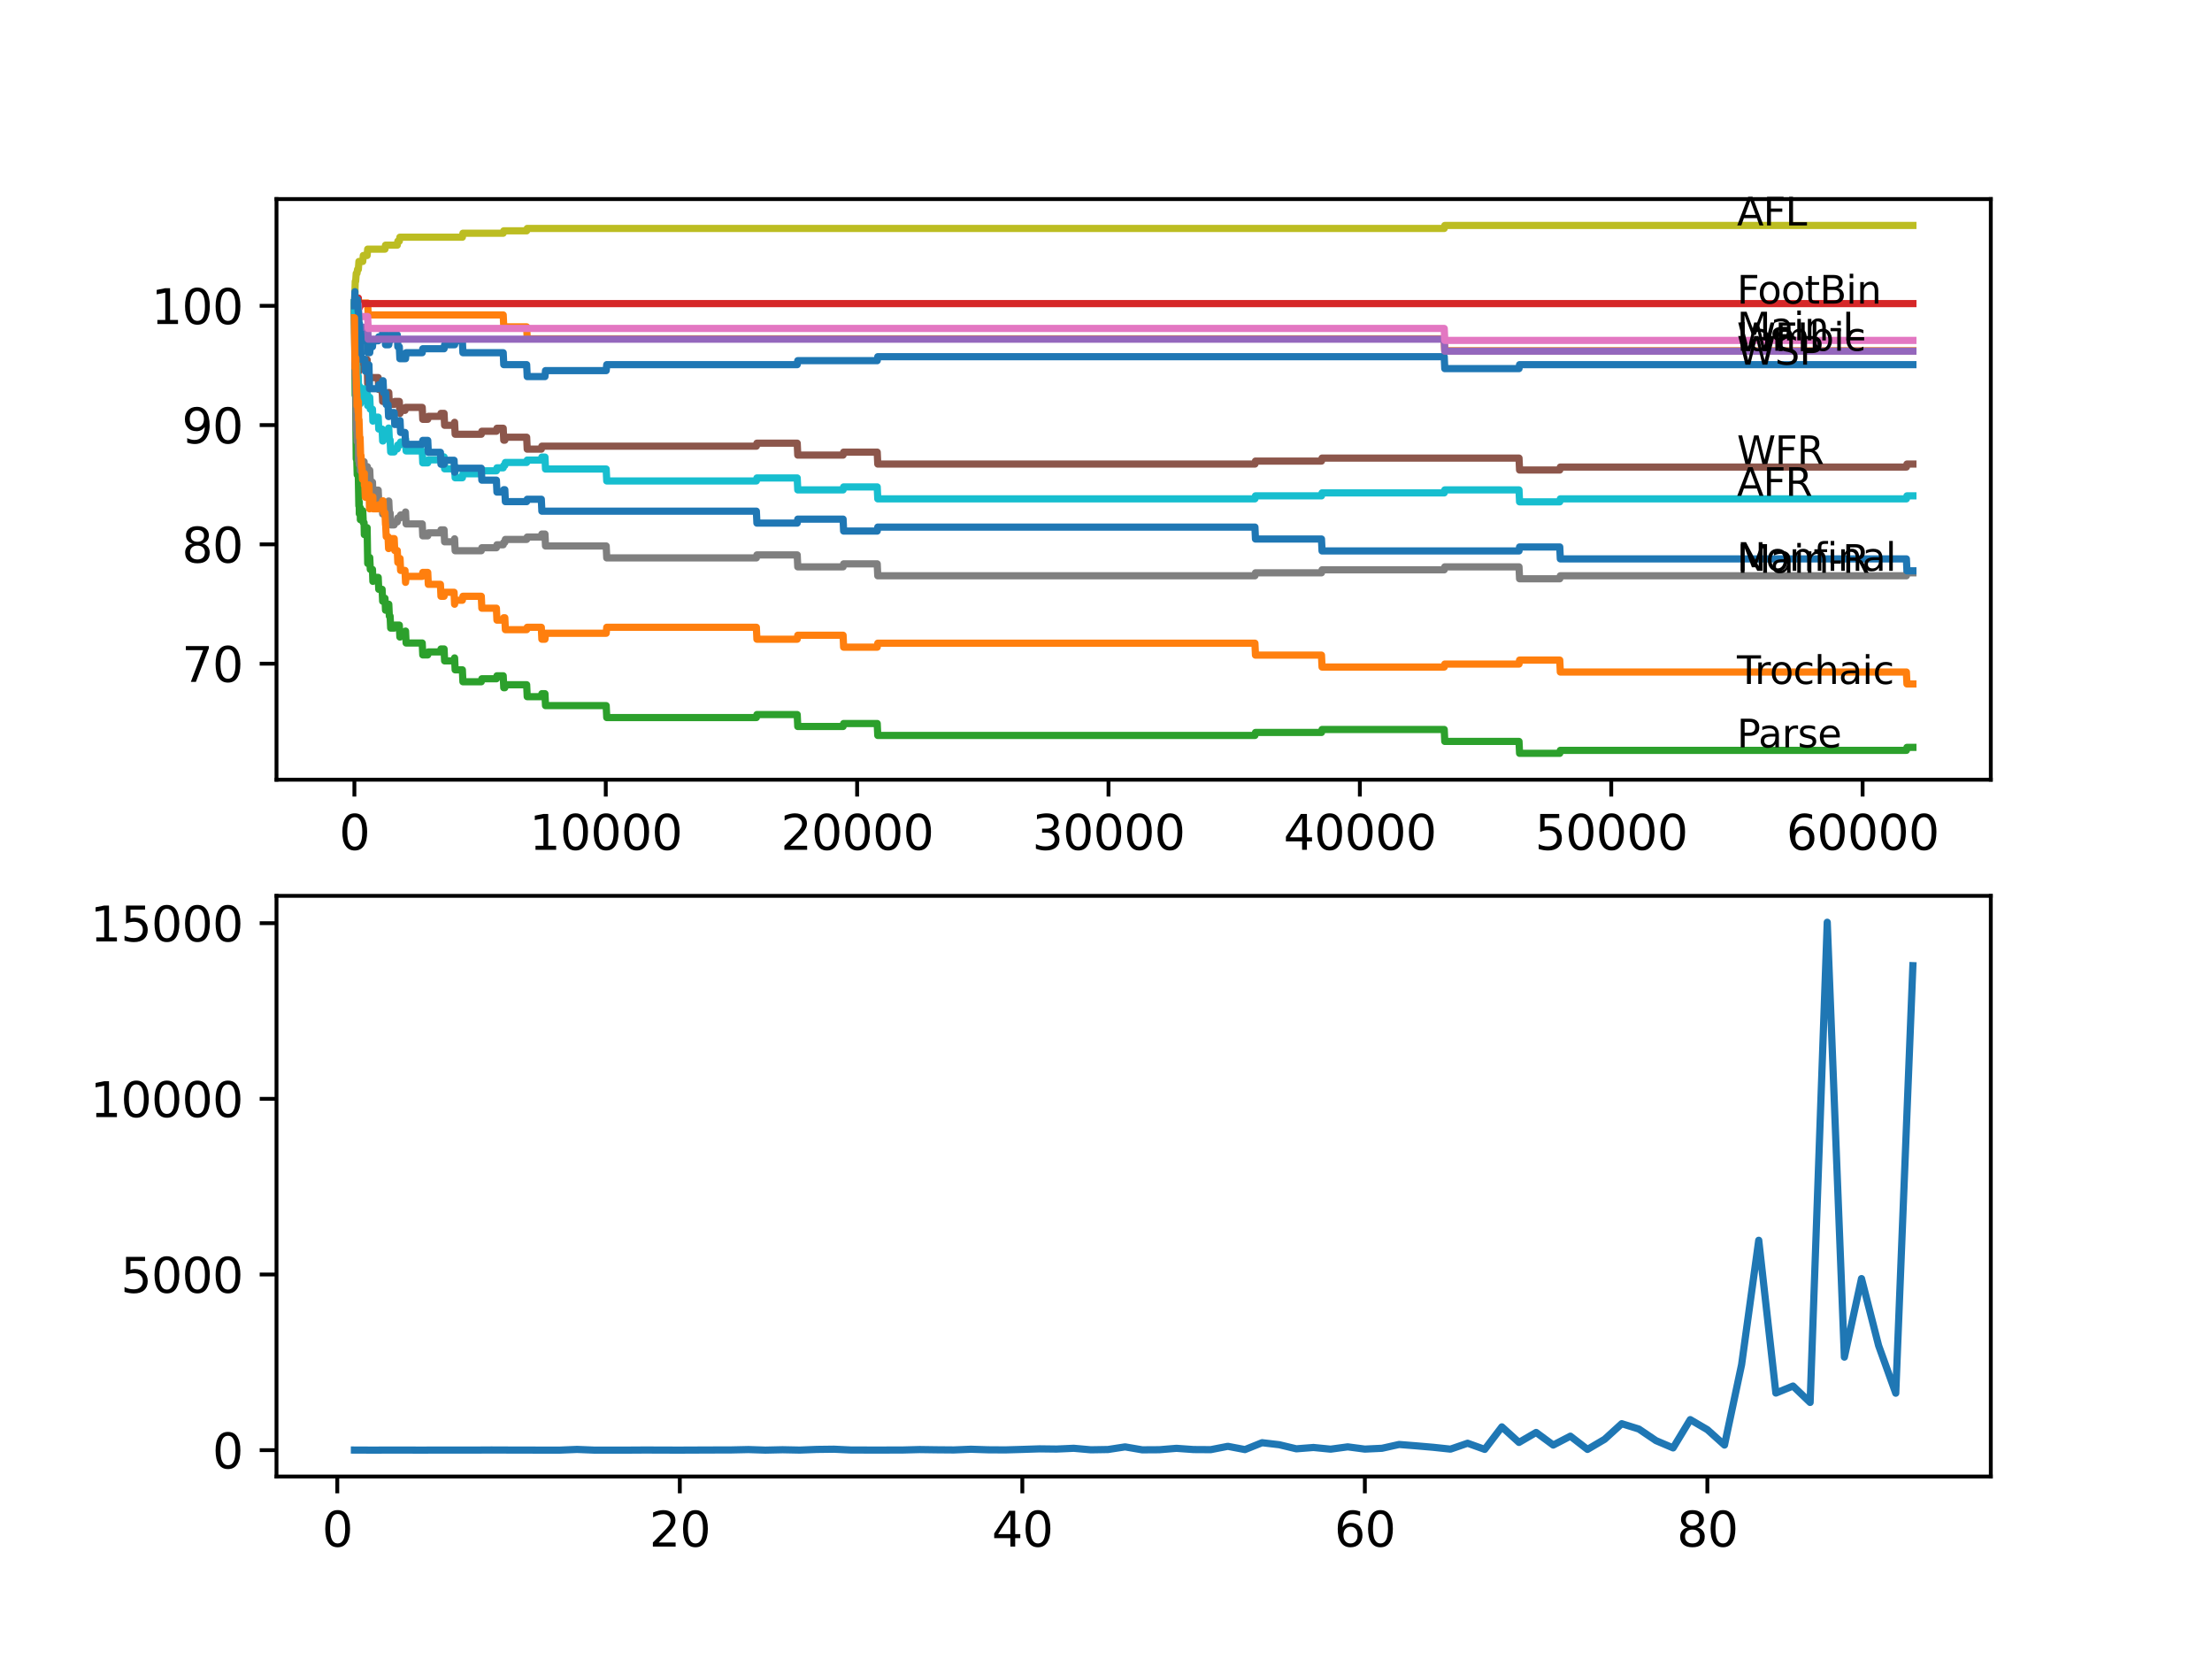 <?xml version="1.0" encoding="utf-8" standalone="no"?>
<!DOCTYPE svg PUBLIC "-//W3C//DTD SVG 1.1//EN"
  "http://www.w3.org/Graphics/SVG/1.1/DTD/svg11.dtd">
<svg xmlns:xlink="http://www.w3.org/1999/xlink" width="460.8pt" height="345.6pt" viewBox="0 0 460.8 345.6" xmlns="http://www.w3.org/2000/svg" version="1.1">
 <defs>
  <style type="text/css">*{stroke-linejoin: round; stroke-linecap: butt}</style>
 </defs>
 <g id="figure_1">
  <g id="patch_1">
   <path d="M 0 345.6 
L 460.8 345.6 
L 460.8 0 
L 0 0 
z
" style="fill: #ffffff"/>
  </g>
  <g id="axes_1">
   <g id="patch_2">
    <path d="M 57.6 162.432 
L 414.72 162.432 
L 414.72 41.472 
L 57.6 41.472 
z
" style="fill: #ffffff"/>
   </g>
   <g id="matplotlib.axis_1">
    <g id="xtick_1">
     <g id="line2d_1">
      <defs>
       <path id="m200b51423e" d="M 0 0 
L 0 3.5 
" style="stroke: #000000; stroke-width: 0.8"/>
      </defs>
      <g>
       <use xlink:href="#m200b51423e" x="73.827" y="162.432" style="stroke: #000000; stroke-width: 0.8"/>
      </g>
     </g>
     <g id="text_1">
      <!-- 0 -->
      <g transform="translate(70.646 177.03)scale(0.1 -0.1)">
       <defs>
        <path id="DejaVuSans-30" d="M 2034 4250 
Q 1547 4250 1301 3770 
Q 1056 3291 1056 2328 
Q 1056 1369 1301 889 
Q 1547 409 2034 409 
Q 2525 409 2770 889 
Q 3016 1369 3016 2328 
Q 3016 3291 2770 3770 
Q 2525 4250 2034 4250 
z
M 2034 4750 
Q 2819 4750 3233 4129 
Q 3647 3509 3647 2328 
Q 3647 1150 3233 529 
Q 2819 -91 2034 -91 
Q 1250 -91 836 529 
Q 422 1150 422 2328 
Q 422 3509 836 4129 
Q 1250 4750 2034 4750 
z
" transform="scale(0.016)"/>
       </defs>
       <use xlink:href="#DejaVuSans-30"/>
      </g>
     </g>
    </g>
    <g id="xtick_2">
     <g id="line2d_2">
      <g>
       <use xlink:href="#m200b51423e" x="126.192" y="162.432" style="stroke: #000000; stroke-width: 0.8"/>
      </g>
     </g>
     <g id="text_2">
      <!-- 10000 -->
      <g transform="translate(110.286 177.03)scale(0.1 -0.1)">
       <defs>
        <path id="DejaVuSans-31" d="M 794 531 
L 1825 531 
L 1825 4091 
L 703 3866 
L 703 4441 
L 1819 4666 
L 2450 4666 
L 2450 531 
L 3481 531 
L 3481 0 
L 794 0 
L 794 531 
z
" transform="scale(0.016)"/>
       </defs>
       <use xlink:href="#DejaVuSans-31"/>
       <use xlink:href="#DejaVuSans-30" x="63.623"/>
       <use xlink:href="#DejaVuSans-30" x="127.246"/>
       <use xlink:href="#DejaVuSans-30" x="190.869"/>
       <use xlink:href="#DejaVuSans-30" x="254.492"/>
      </g>
     </g>
    </g>
    <g id="xtick_3">
     <g id="line2d_3">
      <g>
       <use xlink:href="#m200b51423e" x="178.556" y="162.432" style="stroke: #000000; stroke-width: 0.8"/>
      </g>
     </g>
     <g id="text_3">
      <!-- 20000 -->
      <g transform="translate(162.65 177.03)scale(0.1 -0.1)">
       <defs>
        <path id="DejaVuSans-32" d="M 1228 531 
L 3431 531 
L 3431 0 
L 469 0 
L 469 531 
Q 828 903 1448 1529 
Q 2069 2156 2228 2338 
Q 2531 2678 2651 2914 
Q 2772 3150 2772 3378 
Q 2772 3750 2511 3984 
Q 2250 4219 1831 4219 
Q 1534 4219 1204 4116 
Q 875 4013 500 3803 
L 500 4441 
Q 881 4594 1212 4672 
Q 1544 4750 1819 4750 
Q 2544 4750 2975 4387 
Q 3406 4025 3406 3419 
Q 3406 3131 3298 2873 
Q 3191 2616 2906 2266 
Q 2828 2175 2409 1742 
Q 1991 1309 1228 531 
z
" transform="scale(0.016)"/>
       </defs>
       <use xlink:href="#DejaVuSans-32"/>
       <use xlink:href="#DejaVuSans-30" x="63.623"/>
       <use xlink:href="#DejaVuSans-30" x="127.246"/>
       <use xlink:href="#DejaVuSans-30" x="190.869"/>
       <use xlink:href="#DejaVuSans-30" x="254.492"/>
      </g>
     </g>
    </g>
    <g id="xtick_4">
     <g id="line2d_4">
      <g>
       <use xlink:href="#m200b51423e" x="230.921" y="162.432" style="stroke: #000000; stroke-width: 0.8"/>
      </g>
     </g>
     <g id="text_4">
      <!-- 30000 -->
      <g transform="translate(215.015 177.03)scale(0.1 -0.1)">
       <defs>
        <path id="DejaVuSans-33" d="M 2597 2516 
Q 3050 2419 3304 2112 
Q 3559 1806 3559 1356 
Q 3559 666 3084 287 
Q 2609 -91 1734 -91 
Q 1441 -91 1130 -33 
Q 819 25 488 141 
L 488 750 
Q 750 597 1062 519 
Q 1375 441 1716 441 
Q 2309 441 2620 675 
Q 2931 909 2931 1356 
Q 2931 1769 2642 2001 
Q 2353 2234 1838 2234 
L 1294 2234 
L 1294 2753 
L 1863 2753 
Q 2328 2753 2575 2939 
Q 2822 3125 2822 3475 
Q 2822 3834 2567 4026 
Q 2313 4219 1838 4219 
Q 1578 4219 1281 4162 
Q 984 4106 628 3988 
L 628 4550 
Q 988 4650 1302 4700 
Q 1616 4750 1894 4750 
Q 2613 4750 3031 4423 
Q 3450 4097 3450 3541 
Q 3450 3153 3228 2886 
Q 3006 2619 2597 2516 
z
" transform="scale(0.016)"/>
       </defs>
       <use xlink:href="#DejaVuSans-33"/>
       <use xlink:href="#DejaVuSans-30" x="63.623"/>
       <use xlink:href="#DejaVuSans-30" x="127.246"/>
       <use xlink:href="#DejaVuSans-30" x="190.869"/>
       <use xlink:href="#DejaVuSans-30" x="254.492"/>
      </g>
     </g>
    </g>
    <g id="xtick_5">
     <g id="line2d_5">
      <g>
       <use xlink:href="#m200b51423e" x="283.285" y="162.432" style="stroke: #000000; stroke-width: 0.8"/>
      </g>
     </g>
     <g id="text_5">
      <!-- 40000 -->
      <g transform="translate(267.379 177.03)scale(0.1 -0.1)">
       <defs>
        <path id="DejaVuSans-34" d="M 2419 4116 
L 825 1625 
L 2419 1625 
L 2419 4116 
z
M 2253 4666 
L 3047 4666 
L 3047 1625 
L 3713 1625 
L 3713 1100 
L 3047 1100 
L 3047 0 
L 2419 0 
L 2419 1100 
L 313 1100 
L 313 1709 
L 2253 4666 
z
" transform="scale(0.016)"/>
       </defs>
       <use xlink:href="#DejaVuSans-34"/>
       <use xlink:href="#DejaVuSans-30" x="63.623"/>
       <use xlink:href="#DejaVuSans-30" x="127.246"/>
       <use xlink:href="#DejaVuSans-30" x="190.869"/>
       <use xlink:href="#DejaVuSans-30" x="254.492"/>
      </g>
     </g>
    </g>
    <g id="xtick_6">
     <g id="line2d_6">
      <g>
       <use xlink:href="#m200b51423e" x="335.65" y="162.432" style="stroke: #000000; stroke-width: 0.8"/>
      </g>
     </g>
     <g id="text_6">
      <!-- 50000 -->
      <g transform="translate(319.744 177.03)scale(0.1 -0.1)">
       <defs>
        <path id="DejaVuSans-35" d="M 691 4666 
L 3169 4666 
L 3169 4134 
L 1269 4134 
L 1269 2991 
Q 1406 3038 1543 3061 
Q 1681 3084 1819 3084 
Q 2600 3084 3056 2656 
Q 3513 2228 3513 1497 
Q 3513 744 3044 326 
Q 2575 -91 1722 -91 
Q 1428 -91 1123 -41 
Q 819 9 494 109 
L 494 744 
Q 775 591 1075 516 
Q 1375 441 1709 441 
Q 2250 441 2565 725 
Q 2881 1009 2881 1497 
Q 2881 1984 2565 2268 
Q 2250 2553 1709 2553 
Q 1456 2553 1204 2497 
Q 953 2441 691 2322 
L 691 4666 
z
" transform="scale(0.016)"/>
       </defs>
       <use xlink:href="#DejaVuSans-35"/>
       <use xlink:href="#DejaVuSans-30" x="63.623"/>
       <use xlink:href="#DejaVuSans-30" x="127.246"/>
       <use xlink:href="#DejaVuSans-30" x="190.869"/>
       <use xlink:href="#DejaVuSans-30" x="254.492"/>
      </g>
     </g>
    </g>
    <g id="xtick_7">
     <g id="line2d_7">
      <g>
       <use xlink:href="#m200b51423e" x="388.014" y="162.432" style="stroke: #000000; stroke-width: 0.8"/>
      </g>
     </g>
     <g id="text_7">
      <!-- 60000 -->
      <g transform="translate(372.108 177.03)scale(0.1 -0.1)">
       <defs>
        <path id="DejaVuSans-36" d="M 2113 2584 
Q 1688 2584 1439 2293 
Q 1191 2003 1191 1497 
Q 1191 994 1439 701 
Q 1688 409 2113 409 
Q 2538 409 2786 701 
Q 3034 994 3034 1497 
Q 3034 2003 2786 2293 
Q 2538 2584 2113 2584 
z
M 3366 4563 
L 3366 3988 
Q 3128 4100 2886 4159 
Q 2644 4219 2406 4219 
Q 1781 4219 1451 3797 
Q 1122 3375 1075 2522 
Q 1259 2794 1537 2939 
Q 1816 3084 2150 3084 
Q 2853 3084 3261 2657 
Q 3669 2231 3669 1497 
Q 3669 778 3244 343 
Q 2819 -91 2113 -91 
Q 1303 -91 875 529 
Q 447 1150 447 2328 
Q 447 3434 972 4092 
Q 1497 4750 2381 4750 
Q 2619 4750 2861 4703 
Q 3103 4656 3366 4563 
z
" transform="scale(0.016)"/>
       </defs>
       <use xlink:href="#DejaVuSans-36"/>
       <use xlink:href="#DejaVuSans-30" x="63.623"/>
       <use xlink:href="#DejaVuSans-30" x="127.246"/>
       <use xlink:href="#DejaVuSans-30" x="190.869"/>
       <use xlink:href="#DejaVuSans-30" x="254.492"/>
      </g>
     </g>
    </g>
   </g>
   <g id="matplotlib.axis_2">
    <g id="ytick_1">
     <g id="line2d_8">
      <defs>
       <path id="m526b995bcd" d="M 0 0 
L -3.5 0 
" style="stroke: #000000; stroke-width: 0.8"/>
      </defs>
      <g>
       <use xlink:href="#m526b995bcd" x="57.6" y="138.254" style="stroke: #000000; stroke-width: 0.8"/>
      </g>
     </g>
     <g id="text_8">
      <!-- 70 -->
      <g transform="translate(37.875 142.054)scale(0.1 -0.1)">
       <defs>
        <path id="DejaVuSans-37" d="M 525 4666 
L 3525 4666 
L 3525 4397 
L 1831 0 
L 1172 0 
L 2766 4134 
L 525 4134 
L 525 4666 
z
" transform="scale(0.016)"/>
       </defs>
       <use xlink:href="#DejaVuSans-37"/>
       <use xlink:href="#DejaVuSans-30" x="63.623"/>
      </g>
     </g>
    </g>
    <g id="ytick_2">
     <g id="line2d_9">
      <g>
       <use xlink:href="#m526b995bcd" x="57.6" y="113.404" style="stroke: #000000; stroke-width: 0.8"/>
      </g>
     </g>
     <g id="text_9">
      <!-- 80 -->
      <g transform="translate(37.875 117.203)scale(0.1 -0.1)">
       <defs>
        <path id="DejaVuSans-38" d="M 2034 2216 
Q 1584 2216 1326 1975 
Q 1069 1734 1069 1313 
Q 1069 891 1326 650 
Q 1584 409 2034 409 
Q 2484 409 2743 651 
Q 3003 894 3003 1313 
Q 3003 1734 2745 1975 
Q 2488 2216 2034 2216 
z
M 1403 2484 
Q 997 2584 770 2862 
Q 544 3141 544 3541 
Q 544 4100 942 4425 
Q 1341 4750 2034 4750 
Q 2731 4750 3128 4425 
Q 3525 4100 3525 3541 
Q 3525 3141 3298 2862 
Q 3072 2584 2669 2484 
Q 3125 2378 3379 2068 
Q 3634 1759 3634 1313 
Q 3634 634 3220 271 
Q 2806 -91 2034 -91 
Q 1263 -91 848 271 
Q 434 634 434 1313 
Q 434 1759 690 2068 
Q 947 2378 1403 2484 
z
M 1172 3481 
Q 1172 3119 1398 2916 
Q 1625 2713 2034 2713 
Q 2441 2713 2670 2916 
Q 2900 3119 2900 3481 
Q 2900 3844 2670 4047 
Q 2441 4250 2034 4250 
Q 1625 4250 1398 4047 
Q 1172 3844 1172 3481 
z
" transform="scale(0.016)"/>
       </defs>
       <use xlink:href="#DejaVuSans-38"/>
       <use xlink:href="#DejaVuSans-30" x="63.623"/>
      </g>
     </g>
    </g>
    <g id="ytick_3">
     <g id="line2d_10">
      <g>
       <use xlink:href="#m526b995bcd" x="57.6" y="88.553" style="stroke: #000000; stroke-width: 0.8"/>
      </g>
     </g>
     <g id="text_10">
      <!-- 90 -->
      <g transform="translate(37.875 92.353)scale(0.1 -0.1)">
       <defs>
        <path id="DejaVuSans-39" d="M 703 97 
L 703 672 
Q 941 559 1184 500 
Q 1428 441 1663 441 
Q 2288 441 2617 861 
Q 2947 1281 2994 2138 
Q 2813 1869 2534 1725 
Q 2256 1581 1919 1581 
Q 1219 1581 811 2004 
Q 403 2428 403 3163 
Q 403 3881 828 4315 
Q 1253 4750 1959 4750 
Q 2769 4750 3195 4129 
Q 3622 3509 3622 2328 
Q 3622 1225 3098 567 
Q 2575 -91 1691 -91 
Q 1453 -91 1209 -44 
Q 966 3 703 97 
z
M 1959 2075 
Q 2384 2075 2632 2365 
Q 2881 2656 2881 3163 
Q 2881 3666 2632 3958 
Q 2384 4250 1959 4250 
Q 1534 4250 1286 3958 
Q 1038 3666 1038 3163 
Q 1038 2656 1286 2365 
Q 1534 2075 1959 2075 
z
" transform="scale(0.016)"/>
       </defs>
       <use xlink:href="#DejaVuSans-39"/>
       <use xlink:href="#DejaVuSans-30" x="63.623"/>
      </g>
     </g>
    </g>
    <g id="ytick_4">
     <g id="line2d_11">
      <g>
       <use xlink:href="#m526b995bcd" x="57.6" y="63.703" style="stroke: #000000; stroke-width: 0.8"/>
      </g>
     </g>
     <g id="text_11">
      <!-- 100 -->
      <g transform="translate(31.512 67.502)scale(0.1 -0.1)">
       <use xlink:href="#DejaVuSans-31"/>
       <use xlink:href="#DejaVuSans-30" x="63.623"/>
       <use xlink:href="#DejaVuSans-30" x="127.246"/>
      </g>
     </g>
    </g>
   </g>
   <g id="line2d_12">
    <path d="M 73.833 63.703 
L 73.843 63.703 
L 73.969 71.075 
L 74.089 68.093 
L 74.131 71.821 
L 74.199 69.336 
L 74.299 69.336 
L 74.367 68.093 
L 74.372 70.578 
L 74.409 69.336 
L 74.629 69.336 
L 74.65 68.093 
L 74.707 71.821 
L 74.728 71.821 
L 74.843 71.821 
L 74.959 70.164 
L 75.063 70.164 
L 75.178 68.507 
L 75.566 68.507 
L 75.681 70.992 
L 75.844 70.992 
L 75.959 69.75 
L 76.477 69.75 
L 76.592 73.477 
L 77.022 73.477 
L 77.137 72.235 
L 77.592 72.235 
L 77.708 70.992 
L 78.786 70.992 
L 78.902 70.164 
L 79.598 70.164 
L 79.713 69.336 
L 80.195 69.336 
L 80.31 71.821 
L 80.991 71.821 
L 81.106 70.992 
L 81.268 70.992 
L 81.384 69.75 
L 82.761 69.75 
L 82.876 72.235 
L 83.185 72.235 
L 83.3 74.72 
L 84.484 74.72 
L 84.599 73.477 
L 87.955 73.477 
L 88.071 72.649 
L 92.506 72.649 
L 92.621 71.821 
L 94.7 71.821 
L 94.815 70.992 
L 96.318 70.992 
L 96.433 73.477 
L 104.827 73.477 
L 104.942 75.962 
L 109.713 75.962 
L 109.828 78.448 
L 113.525 78.448 
L 113.64 77.205 
L 126.281 77.205 
L 126.396 75.962 
L 166.073 75.962 
L 166.188 75.134 
L 182.74 75.134 
L 182.856 74.306 
L 300.859 74.306 
L 300.974 76.791 
L 316.437 76.791 
L 316.553 75.962 
L 398.487 75.962 
L 398.487 75.962 
" clip-path="url(#p14aa2e1475)" style="fill: none; stroke: #1f77b4; stroke-width: 1.5; stroke-linecap: square"/>
   </g>
   <g id="line2d_13">
    <path d="M 73.833 63.703 
L 73.843 63.703 
L 73.911 62.709 
L 73.854 65.691 
L 73.937 65.194 
L 73.969 65.194 
L 73.974 67.679 
L 74.079 66.436 
L 74.089 66.436 
L 74.22 63.123 
L 76.587 63.123 
L 76.702 65.608 
L 104.827 65.608 
L 104.942 68.093 
L 109.713 68.093 
L 109.828 70.578 
L 300.859 70.578 
L 300.974 73.063 
L 398.487 73.063 
L 398.487 73.063 
" clip-path="url(#p14aa2e1475)" style="fill: none; stroke: #ff7f0e; stroke-width: 1.5; stroke-linecap: square"/>
   </g>
   <g id="line2d_14">
    <path d="M 73.833 63.082 
L 73.843 63.082 
L 73.99 82.341 
L 74.084 82.341 
L 74.21 95.594 
L 74.22 94.766 
L 74.299 94.766 
L 74.414 98.908 
L 74.487 98.908 
L 74.602 98.411 
L 74.629 98.411 
L 74.754 105.369 
L 74.791 105.369 
L 74.843 104.541 
L 74.849 107.026 
L 74.89 106.611 
L 75.011 106.611 
L 75.063 105.783 
L 75.069 108.268 
L 75.11 107.854 
L 75.21 107.854 
L 75.325 107.233 
L 75.404 107.233 
L 75.519 106.404 
L 75.566 106.404 
L 75.681 108.889 
L 75.844 108.889 
L 75.896 111.374 
L 75.953 110.546 
L 75.99 110.546 
L 76.105 109.925 
L 76.477 109.925 
L 76.603 117.38 
L 76.859 117.38 
L 76.98 116.138 
L 77.022 116.138 
L 77.137 118.623 
L 77.592 118.623 
L 77.676 121.108 
L 77.702 120.279 
L 78.786 120.279 
L 78.902 122.764 
L 79.598 122.764 
L 79.713 125.249 
L 79.797 125.249 
L 79.912 124.628 
L 80.195 124.628 
L 80.31 127.113 
L 80.342 127.113 
L 80.457 126.492 
L 80.834 126.492 
L 80.949 125.871 
L 80.991 125.871 
L 81.106 128.356 
L 81.268 128.356 
L 81.384 130.841 
L 82.117 130.841 
L 82.232 130.219 
L 83.185 130.219 
L 83.3 132.705 
L 83.337 132.705 
L 83.452 132.083 
L 84.368 132.083 
L 84.484 131.462 
L 84.599 133.947 
L 87.955 133.947 
L 88.071 136.432 
L 89.107 136.432 
L 89.223 135.811 
L 91.747 135.811 
L 91.862 135.19 
L 92.506 135.19 
L 92.621 137.675 
L 94.59 137.675 
L 94.7 137.053 
L 94.815 139.538 
L 96.318 139.538 
L 96.433 142.023 
L 100.261 142.023 
L 100.376 141.402 
L 103.408 141.402 
L 103.523 140.781 
L 104.827 140.781 
L 104.942 143.266 
L 105.162 143.266 
L 105.278 142.645 
L 109.713 142.645 
L 109.828 145.13 
L 112.766 145.13 
L 112.881 144.509 
L 113.525 144.509 
L 113.64 146.994 
L 126.281 146.994 
L 126.396 149.479 
L 157.564 149.479 
L 157.679 148.857 
L 166.073 148.857 
L 166.188 151.342 
L 175.629 151.342 
L 175.744 150.721 
L 182.74 150.721 
L 182.856 153.206 
L 261.423 153.206 
L 261.538 152.585 
L 275.289 152.585 
L 275.405 151.964 
L 300.859 151.964 
L 300.974 154.449 
L 316.437 154.449 
L 316.553 156.934 
L 324.926 156.934 
L 325.041 156.313 
L 397.136 156.313 
L 397.251 155.691 
L 398.487 155.691 
L 398.487 155.691 
" clip-path="url(#p14aa2e1475)" style="fill: none; stroke: #2ca02c; stroke-width: 1.5; stroke-linecap: square"/>
   </g>
   <g id="line2d_15">
    <path d="M 73.833 63.082 
L 73.89 63.082 
L 74.006 62.585 
L 74.487 62.585 
L 74.602 62.088 
L 74.65 62.088 
L 74.665 64.573 
L 74.765 64.076 
L 74.875 64.076 
L 74.99 63.661 
L 75.1 63.661 
L 75.215 63.247 
L 398.487 63.247 
L 398.487 63.247 
" clip-path="url(#p14aa2e1475)" style="fill: none; stroke: #d62728; stroke-width: 1.5; stroke-linecap: square"/>
   </g>
   <g id="line2d_16">
    <path d="M 73.833 63.703 
L 73.911 63.703 
L 73.969 66.188 
L 74.026 65.691 
L 74.65 65.691 
L 74.765 68.176 
L 76.587 68.176 
L 76.702 70.661 
L 300.859 70.661 
L 300.974 73.146 
L 398.487 73.146 
L 398.487 73.146 
" clip-path="url(#p14aa2e1475)" style="fill: none; stroke: #9467bd; stroke-width: 1.5; stroke-linecap: square"/>
   </g>
   <g id="line2d_17">
    <path d="M 73.833 63.703 
L 73.843 63.703 
L 73.937 76.128 
L 73.974 75.507 
L 74.089 75.507 
L 74.205 77.992 
L 74.487 77.992 
L 74.602 77.495 
L 74.665 77.495 
L 74.781 76.998 
L 74.875 76.998 
L 74.99 76.584 
L 75.1 76.584 
L 75.22 75.548 
L 75.99 75.548 
L 76.105 74.927 
L 76.477 74.927 
L 76.598 79.897 
L 76.859 79.897 
L 76.98 78.655 
L 78.786 78.655 
L 78.902 81.14 
L 79.598 81.14 
L 79.713 83.625 
L 79.797 83.625 
L 79.912 83.003 
L 80.342 83.003 
L 80.457 82.382 
L 80.834 82.382 
L 80.949 81.761 
L 80.991 81.761 
L 81.106 84.246 
L 82.117 84.246 
L 82.232 83.625 
L 83.185 83.625 
L 83.3 86.11 
L 83.337 86.11 
L 83.452 85.489 
L 84.368 85.489 
L 84.484 84.867 
L 87.955 84.867 
L 88.071 87.352 
L 89.107 87.352 
L 89.223 86.731 
L 91.747 86.731 
L 91.862 86.11 
L 92.506 86.11 
L 92.621 88.595 
L 94.59 88.595 
L 94.7 87.974 
L 94.815 90.459 
L 100.261 90.459 
L 100.376 89.837 
L 103.408 89.837 
L 103.523 89.216 
L 104.827 89.216 
L 104.942 91.701 
L 105.162 91.701 
L 105.278 91.08 
L 109.713 91.08 
L 109.828 93.565 
L 112.766 93.565 
L 112.881 92.944 
L 157.564 92.944 
L 157.679 92.322 
L 166.073 92.322 
L 166.188 94.807 
L 175.629 94.807 
L 175.744 94.186 
L 182.74 94.186 
L 182.856 96.671 
L 261.423 96.671 
L 261.538 96.05 
L 275.289 96.05 
L 275.405 95.429 
L 316.437 95.429 
L 316.553 97.914 
L 324.926 97.914 
L 325.041 97.293 
L 397.136 97.293 
L 397.251 96.671 
L 398.487 96.671 
L 398.487 96.671 
" clip-path="url(#p14aa2e1475)" style="fill: none; stroke: #8c564b; stroke-width: 1.5; stroke-linecap: square"/>
   </g>
   <g id="line2d_18">
    <path d="M 73.833 63.703 
L 73.843 63.703 
L 73.911 62.088 
L 73.917 64.573 
L 73.943 64.573 
L 73.953 64.573 
L 74.074 63.454 
L 74.65 63.454 
L 74.765 65.939 
L 76.587 65.939 
L 76.702 68.424 
L 300.859 68.424 
L 300.974 70.91 
L 398.487 70.91 
L 398.487 70.91 
" clip-path="url(#p14aa2e1475)" style="fill: none; stroke: #e377c2; stroke-width: 1.5; stroke-linecap: square"/>
   </g>
   <g id="line2d_19">
    <path d="M 73.833 63.082 
L 73.843 63.082 
L 73.985 78.737 
L 74.084 78.737 
L 74.21 89.506 
L 74.215 88.678 
L 74.299 88.678 
L 74.414 91.991 
L 74.487 91.991 
L 74.602 91.494 
L 74.629 91.494 
L 74.702 95.967 
L 74.744 95.139 
L 74.791 95.139 
L 74.843 94.31 
L 74.849 96.796 
L 74.89 96.381 
L 75.011 96.381 
L 75.063 95.553 
L 75.069 98.038 
L 75.11 97.624 
L 75.21 97.624 
L 75.325 97.003 
L 75.404 97.003 
L 75.519 96.174 
L 75.844 96.174 
L 75.896 98.659 
L 75.953 97.831 
L 75.99 97.831 
L 76.105 97.21 
L 76.524 97.21 
L 76.587 99.695 
L 76.639 99.198 
L 76.859 99.198 
L 76.98 97.955 
L 77.022 97.955 
L 77.137 100.44 
L 77.592 100.44 
L 77.676 102.925 
L 77.702 102.097 
L 78.786 102.097 
L 78.902 104.582 
L 79.598 104.582 
L 79.713 107.067 
L 79.797 107.067 
L 79.912 106.446 
L 80.195 106.446 
L 80.31 105.617 
L 80.342 105.617 
L 80.457 104.996 
L 80.834 104.996 
L 80.949 104.375 
L 80.991 104.375 
L 81.106 106.86 
L 81.268 106.86 
L 81.384 109.345 
L 82.117 109.345 
L 82.232 108.724 
L 82.761 108.724 
L 82.876 107.895 
L 83.337 107.895 
L 83.452 107.274 
L 84.368 107.274 
L 84.484 106.653 
L 84.599 109.138 
L 87.955 109.138 
L 88.071 111.623 
L 89.107 111.623 
L 89.223 111.002 
L 91.747 111.002 
L 91.862 110.38 
L 92.506 110.38 
L 92.621 112.866 
L 94.59 112.866 
L 94.7 112.244 
L 94.815 114.729 
L 100.261 114.729 
L 100.376 114.108 
L 103.408 114.108 
L 103.523 113.487 
L 104.827 113.487 
L 104.942 112.99 
L 105.162 112.99 
L 105.278 112.369 
L 109.713 112.369 
L 109.828 111.872 
L 112.766 111.872 
L 112.881 111.25 
L 113.525 111.25 
L 113.64 113.735 
L 126.281 113.735 
L 126.396 116.22 
L 157.564 116.22 
L 157.679 115.599 
L 166.073 115.599 
L 166.188 118.084 
L 175.629 118.084 
L 175.744 117.463 
L 182.74 117.463 
L 182.856 119.948 
L 261.423 119.948 
L 261.538 119.327 
L 275.289 119.327 
L 275.405 118.705 
L 300.859 118.705 
L 300.974 118.084 
L 316.437 118.084 
L 316.553 120.569 
L 324.926 120.569 
L 325.041 119.948 
L 397.136 119.948 
L 397.251 119.327 
L 398.487 119.327 
L 398.487 119.327 
" clip-path="url(#p14aa2e1475)" style="fill: none; stroke: #7f7f7f; stroke-width: 1.5; stroke-linecap: square"/>
   </g>
   <g id="line2d_20">
    <path d="M 73.833 63.703 
L 73.843 63.703 
L 74.006 58.609 
L 74.089 58.609 
L 74.21 56.952 
L 74.367 56.952 
L 74.482 56.123 
L 74.65 56.123 
L 74.77 54.467 
L 75.566 54.467 
L 75.681 53.224 
L 76.477 53.224 
L 76.592 51.899 
L 80.195 51.899 
L 80.31 51.071 
L 82.761 51.071 
L 82.876 50.242 
L 83.185 50.242 
L 83.3 49.414 
L 96.318 49.414 
L 96.433 48.585 
L 104.827 48.585 
L 104.942 48.088 
L 109.713 48.088 
L 109.828 47.591 
L 300.859 47.591 
L 300.974 46.97 
L 398.487 46.97 
L 398.487 46.97 
" clip-path="url(#p14aa2e1475)" style="fill: none; stroke: #bcbd22; stroke-width: 1.5; stroke-linecap: square"/>
   </g>
   <g id="line2d_21">
    <path d="M 73.833 63.082 
L 73.843 63.082 
L 73.848 62.585 
L 73.88 67.555 
L 73.901 67.058 
L 73.911 69.543 
L 73.969 66.436 
L 74.011 68.921 
L 74.084 68.921 
L 74.21 76.377 
L 74.299 75.548 
L 74.304 78.033 
L 74.314 77.205 
L 74.367 77.205 
L 74.377 76.377 
L 74.383 78.862 
L 74.466 78.862 
L 74.487 78.862 
L 74.602 78.365 
L 74.629 78.365 
L 74.702 82.009 
L 74.744 81.181 
L 74.791 81.181 
L 74.843 80.353 
L 74.849 82.838 
L 74.89 82.424 
L 75.011 82.424 
L 75.063 81.595 
L 75.069 84.08 
L 75.11 83.666 
L 75.21 83.666 
L 75.325 83.045 
L 75.404 83.045 
L 75.519 82.217 
L 75.566 82.217 
L 75.681 80.974 
L 75.844 80.974 
L 75.896 83.459 
L 75.953 82.631 
L 75.99 82.631 
L 76.105 82.009 
L 76.524 82.009 
L 76.587 84.494 
L 76.639 83.997 
L 76.859 83.997 
L 76.98 82.755 
L 77.022 82.755 
L 77.137 85.24 
L 77.592 85.24 
L 77.676 87.725 
L 77.702 86.897 
L 78.786 86.897 
L 78.902 89.382 
L 79.598 89.382 
L 79.713 91.867 
L 79.797 91.867 
L 79.912 91.246 
L 80.195 91.246 
L 80.31 90.417 
L 80.342 90.417 
L 80.457 89.796 
L 80.834 89.796 
L 80.949 89.175 
L 80.991 89.175 
L 81.106 91.66 
L 81.268 91.66 
L 81.384 94.145 
L 82.117 94.145 
L 82.232 93.524 
L 82.761 93.524 
L 82.876 92.695 
L 83.337 92.695 
L 83.452 92.074 
L 84.368 92.074 
L 84.484 91.453 
L 84.599 93.938 
L 87.955 93.938 
L 88.071 96.423 
L 89.107 96.423 
L 89.223 95.801 
L 91.747 95.801 
L 91.862 95.18 
L 92.506 95.18 
L 92.621 97.665 
L 94.59 97.665 
L 94.7 97.044 
L 94.815 99.529 
L 96.318 99.529 
L 96.433 98.701 
L 100.261 98.701 
L 100.376 98.079 
L 103.408 98.079 
L 103.523 97.458 
L 104.827 97.458 
L 104.942 96.961 
L 105.162 96.961 
L 105.278 96.34 
L 109.713 96.34 
L 109.828 95.843 
L 112.766 95.843 
L 112.881 95.222 
L 113.525 95.222 
L 113.64 97.707 
L 126.281 97.707 
L 126.396 100.192 
L 157.564 100.192 
L 157.679 99.57 
L 166.073 99.57 
L 166.188 102.056 
L 175.629 102.056 
L 175.744 101.434 
L 182.74 101.434 
L 182.856 103.919 
L 261.423 103.919 
L 261.538 103.298 
L 275.289 103.298 
L 275.405 102.677 
L 300.859 102.677 
L 300.974 102.056 
L 316.437 102.056 
L 316.553 104.541 
L 324.926 104.541 
L 325.041 103.919 
L 397.136 103.919 
L 397.251 103.298 
L 398.487 103.298 
L 398.487 103.298 
" clip-path="url(#p14aa2e1475)" style="fill: none; stroke: #17becf; stroke-width: 1.5; stroke-linecap: square"/>
   </g>
   <g id="line2d_22">
    <path d="M 73.833 63.703 
L 73.843 63.703 
L 73.937 60.762 
L 73.958 63.247 
L 74.089 63.247 
L 74.205 62.419 
L 74.487 62.419 
L 74.602 64.904 
L 74.665 64.904 
L 74.781 67.389 
L 74.875 67.389 
L 74.99 69.874 
L 75.1 69.874 
L 75.22 74.844 
L 75.99 74.844 
L 76.105 77.329 
L 76.477 77.329 
L 76.592 76.004 
L 76.859 76.004 
L 76.98 80.974 
L 78.786 80.974 
L 78.902 80.146 
L 79.598 80.146 
L 79.713 79.317 
L 79.797 79.317 
L 79.912 81.802 
L 80.342 81.802 
L 80.457 84.287 
L 80.834 84.287 
L 80.949 86.772 
L 80.991 86.772 
L 81.106 85.944 
L 82.117 85.944 
L 82.232 88.429 
L 83.185 88.429 
L 83.3 87.601 
L 83.337 87.601 
L 83.452 90.086 
L 84.368 90.086 
L 84.484 92.571 
L 87.955 92.571 
L 88.071 91.743 
L 89.107 91.743 
L 89.223 94.228 
L 91.747 94.228 
L 91.862 96.713 
L 92.506 96.713 
L 92.621 95.884 
L 94.59 95.884 
L 94.7 98.369 
L 94.815 97.541 
L 100.261 97.541 
L 100.376 100.026 
L 103.408 100.026 
L 103.523 102.511 
L 104.827 102.511 
L 104.942 102.014 
L 105.162 102.014 
L 105.278 104.499 
L 109.713 104.499 
L 109.828 104.002 
L 112.766 104.002 
L 112.881 106.487 
L 157.564 106.487 
L 157.679 108.972 
L 166.073 108.972 
L 166.188 108.144 
L 175.629 108.144 
L 175.744 110.629 
L 182.74 110.629 
L 182.856 109.801 
L 261.423 109.801 
L 261.538 112.286 
L 275.289 112.286 
L 275.405 114.771 
L 316.437 114.771 
L 316.553 113.942 
L 324.926 113.942 
L 325.041 116.427 
L 397.136 116.427 
L 397.251 118.912 
L 398.487 118.912 
L 398.487 118.912 
" clip-path="url(#p14aa2e1475)" style="fill: none; stroke: #1f77b4; stroke-width: 1.5; stroke-linecap: square"/>
   </g>
   <g id="line2d_23">
    <path d="M 73.833 66.188 
L 73.843 66.188 
L 73.953 75.3 
L 73.969 74.679 
L 73.974 74.182 
L 73.979 76.667 
L 74.058 76.667 
L 74.084 76.667 
L 74.136 74.596 
L 74.184 78.323 
L 74.21 78.323 
L 74.325 82.051 
L 74.367 82.051 
L 74.377 84.536 
L 74.477 83.293 
L 74.487 83.293 
L 74.602 85.778 
L 74.629 85.778 
L 74.665 83.708 
L 74.707 87.435 
L 74.728 87.435 
L 74.791 87.435 
L 74.906 91.163 
L 75.011 91.163 
L 75.126 94.89 
L 75.21 94.89 
L 75.325 97.375 
L 75.404 97.375 
L 75.519 99.86 
L 75.844 99.86 
L 75.896 98.618 
L 75.901 101.103 
L 75.948 101.103 
L 75.99 101.103 
L 76.105 103.588 
L 76.477 103.588 
L 76.603 101.02 
L 76.859 101.02 
L 76.98 105.99 
L 77.022 105.99 
L 77.137 104.748 
L 77.592 104.748 
L 77.676 103.505 
L 77.682 105.99 
L 77.697 105.99 
L 78.786 105.99 
L 78.902 105.162 
L 79.598 105.162 
L 79.713 104.334 
L 79.797 104.334 
L 79.912 106.819 
L 80.195 106.819 
L 80.31 109.304 
L 80.342 109.304 
L 80.457 111.789 
L 80.834 111.789 
L 80.949 114.274 
L 80.991 114.274 
L 81.106 113.445 
L 81.268 113.445 
L 81.384 112.203 
L 82.117 112.203 
L 82.232 114.688 
L 82.761 114.688 
L 82.876 117.173 
L 83.185 117.173 
L 83.3 116.345 
L 83.337 116.345 
L 83.452 118.83 
L 84.368 118.83 
L 84.484 121.315 
L 84.599 120.072 
L 87.955 120.072 
L 88.071 119.244 
L 89.107 119.244 
L 89.223 121.729 
L 91.747 121.729 
L 91.862 124.214 
L 92.506 124.214 
L 92.621 123.386 
L 94.59 123.386 
L 94.7 125.871 
L 94.815 125.042 
L 96.318 125.042 
L 96.433 124.214 
L 100.261 124.214 
L 100.376 126.699 
L 103.408 126.699 
L 103.523 129.184 
L 104.827 129.184 
L 104.942 128.687 
L 105.162 128.687 
L 105.278 131.172 
L 109.713 131.172 
L 109.828 130.675 
L 112.766 130.675 
L 112.881 133.16 
L 113.525 133.16 
L 113.64 131.918 
L 126.281 131.918 
L 126.396 130.675 
L 157.564 130.675 
L 157.679 133.16 
L 166.073 133.16 
L 166.188 132.332 
L 175.629 132.332 
L 175.744 134.817 
L 182.74 134.817 
L 182.856 133.988 
L 261.423 133.988 
L 261.538 136.474 
L 275.289 136.474 
L 275.405 138.959 
L 300.859 138.959 
L 300.974 138.337 
L 316.437 138.337 
L 316.553 137.509 
L 324.926 137.509 
L 325.041 139.994 
L 397.136 139.994 
L 397.251 142.479 
L 398.487 142.479 
L 398.487 142.479 
" clip-path="url(#p14aa2e1475)" style="fill: none; stroke: #ff7f0e; stroke-width: 1.5; stroke-linecap: square"/>
   </g>
   <g id="patch_3">
    <path d="M 57.6 162.432 
L 57.6 41.472 
" style="fill: none; stroke: #000000; stroke-width: 0.8; stroke-linejoin: miter; stroke-linecap: square"/>
   </g>
   <g id="patch_4">
    <path d="M 414.72 162.432 
L 414.72 41.472 
" style="fill: none; stroke: #000000; stroke-width: 0.8; stroke-linejoin: miter; stroke-linecap: square"/>
   </g>
   <g id="patch_5">
    <path d="M 57.6 162.432 
L 414.72 162.432 
" style="fill: none; stroke: #000000; stroke-width: 0.8; stroke-linejoin: miter; stroke-linecap: square"/>
   </g>
   <g id="patch_6">
    <path d="M 57.6 41.472 
L 414.72 41.472 
" style="fill: none; stroke: #000000; stroke-width: 0.8; stroke-linejoin: miter; stroke-linecap: square"/>
   </g>
   <g id="text_12">
    <!-- WSP -->
    <g transform="translate(361.832 75.962)scale(0.08 -0.08)">
     <defs>
      <path id="DejaVuSans-57" d="M 213 4666 
L 850 4666 
L 1831 722 
L 2809 4666 
L 3519 4666 
L 4500 722 
L 5478 4666 
L 6119 4666 
L 4947 0 
L 4153 0 
L 3169 4050 
L 2175 0 
L 1381 0 
L 213 4666 
z
" transform="scale(0.016)"/>
      <path id="DejaVuSans-53" d="M 3425 4513 
L 3425 3897 
Q 3066 4069 2747 4153 
Q 2428 4238 2131 4238 
Q 1616 4238 1336 4038 
Q 1056 3838 1056 3469 
Q 1056 3159 1242 3001 
Q 1428 2844 1947 2747 
L 2328 2669 
Q 3034 2534 3370 2195 
Q 3706 1856 3706 1288 
Q 3706 609 3251 259 
Q 2797 -91 1919 -91 
Q 1588 -91 1214 -16 
Q 841 59 441 206 
L 441 856 
Q 825 641 1194 531 
Q 1563 422 1919 422 
Q 2459 422 2753 634 
Q 3047 847 3047 1241 
Q 3047 1584 2836 1778 
Q 2625 1972 2144 2069 
L 1759 2144 
Q 1053 2284 737 2584 
Q 422 2884 422 3419 
Q 422 4038 858 4394 
Q 1294 4750 2059 4750 
Q 2388 4750 2728 4690 
Q 3069 4631 3425 4513 
z
" transform="scale(0.016)"/>
      <path id="DejaVuSans-50" d="M 1259 4147 
L 1259 2394 
L 2053 2394 
Q 2494 2394 2734 2622 
Q 2975 2850 2975 3272 
Q 2975 3691 2734 3919 
Q 2494 4147 2053 4147 
L 1259 4147 
z
M 628 4666 
L 2053 4666 
Q 2838 4666 3239 4311 
Q 3641 3956 3641 3272 
Q 3641 2581 3239 2228 
Q 2838 1875 2053 1875 
L 1259 1875 
L 1259 0 
L 628 0 
L 628 4666 
z
" transform="scale(0.016)"/>
     </defs>
     <use xlink:href="#DejaVuSans-57"/>
     <use xlink:href="#DejaVuSans-53" x="98.877"/>
     <use xlink:href="#DejaVuSans-50" x="162.354"/>
    </g>
   </g>
   <g id="text_13">
    <!-- Iambic -->
    <g transform="translate(361.832 73.063)scale(0.08 -0.08)">
     <defs>
      <path id="DejaVuSans-49" d="M 628 4666 
L 1259 4666 
L 1259 0 
L 628 0 
L 628 4666 
z
" transform="scale(0.016)"/>
      <path id="DejaVuSans-61" d="M 2194 1759 
Q 1497 1759 1228 1600 
Q 959 1441 959 1056 
Q 959 750 1161 570 
Q 1363 391 1709 391 
Q 2188 391 2477 730 
Q 2766 1069 2766 1631 
L 2766 1759 
L 2194 1759 
z
M 3341 1997 
L 3341 0 
L 2766 0 
L 2766 531 
Q 2569 213 2275 61 
Q 1981 -91 1556 -91 
Q 1019 -91 701 211 
Q 384 513 384 1019 
Q 384 1609 779 1909 
Q 1175 2209 1959 2209 
L 2766 2209 
L 2766 2266 
Q 2766 2663 2505 2880 
Q 2244 3097 1772 3097 
Q 1472 3097 1187 3025 
Q 903 2953 641 2809 
L 641 3341 
Q 956 3463 1253 3523 
Q 1550 3584 1831 3584 
Q 2591 3584 2966 3190 
Q 3341 2797 3341 1997 
z
" transform="scale(0.016)"/>
      <path id="DejaVuSans-6d" d="M 3328 2828 
Q 3544 3216 3844 3400 
Q 4144 3584 4550 3584 
Q 5097 3584 5394 3201 
Q 5691 2819 5691 2113 
L 5691 0 
L 5113 0 
L 5113 2094 
Q 5113 2597 4934 2840 
Q 4756 3084 4391 3084 
Q 3944 3084 3684 2787 
Q 3425 2491 3425 1978 
L 3425 0 
L 2847 0 
L 2847 2094 
Q 2847 2600 2669 2842 
Q 2491 3084 2119 3084 
Q 1678 3084 1418 2786 
Q 1159 2488 1159 1978 
L 1159 0 
L 581 0 
L 581 3500 
L 1159 3500 
L 1159 2956 
Q 1356 3278 1631 3431 
Q 1906 3584 2284 3584 
Q 2666 3584 2933 3390 
Q 3200 3197 3328 2828 
z
" transform="scale(0.016)"/>
      <path id="DejaVuSans-62" d="M 3116 1747 
Q 3116 2381 2855 2742 
Q 2594 3103 2138 3103 
Q 1681 3103 1420 2742 
Q 1159 2381 1159 1747 
Q 1159 1113 1420 752 
Q 1681 391 2138 391 
Q 2594 391 2855 752 
Q 3116 1113 3116 1747 
z
M 1159 2969 
Q 1341 3281 1617 3432 
Q 1894 3584 2278 3584 
Q 2916 3584 3314 3078 
Q 3713 2572 3713 1747 
Q 3713 922 3314 415 
Q 2916 -91 2278 -91 
Q 1894 -91 1617 61 
Q 1341 213 1159 525 
L 1159 0 
L 581 0 
L 581 4863 
L 1159 4863 
L 1159 2969 
z
" transform="scale(0.016)"/>
      <path id="DejaVuSans-69" d="M 603 3500 
L 1178 3500 
L 1178 0 
L 603 0 
L 603 3500 
z
M 603 4863 
L 1178 4863 
L 1178 4134 
L 603 4134 
L 603 4863 
z
" transform="scale(0.016)"/>
      <path id="DejaVuSans-63" d="M 3122 3366 
L 3122 2828 
Q 2878 2963 2633 3030 
Q 2388 3097 2138 3097 
Q 1578 3097 1268 2742 
Q 959 2388 959 1747 
Q 959 1106 1268 751 
Q 1578 397 2138 397 
Q 2388 397 2633 464 
Q 2878 531 3122 666 
L 3122 134 
Q 2881 22 2623 -34 
Q 2366 -91 2075 -91 
Q 1284 -91 818 406 
Q 353 903 353 1747 
Q 353 2603 823 3093 
Q 1294 3584 2113 3584 
Q 2378 3584 2631 3529 
Q 2884 3475 3122 3366 
z
" transform="scale(0.016)"/>
     </defs>
     <use xlink:href="#DejaVuSans-49"/>
     <use xlink:href="#DejaVuSans-61" x="29.492"/>
     <use xlink:href="#DejaVuSans-6d" x="90.771"/>
     <use xlink:href="#DejaVuSans-62" x="188.184"/>
     <use xlink:href="#DejaVuSans-69" x="251.66"/>
     <use xlink:href="#DejaVuSans-63" x="279.443"/>
    </g>
   </g>
   <g id="text_14">
    <!-- Parse -->
    <g transform="translate(361.832 155.691)scale(0.08 -0.08)">
     <defs>
      <path id="DejaVuSans-72" d="M 2631 2963 
Q 2534 3019 2420 3045 
Q 2306 3072 2169 3072 
Q 1681 3072 1420 2755 
Q 1159 2438 1159 1844 
L 1159 0 
L 581 0 
L 581 3500 
L 1159 3500 
L 1159 2956 
Q 1341 3275 1631 3429 
Q 1922 3584 2338 3584 
Q 2397 3584 2469 3576 
Q 2541 3569 2628 3553 
L 2631 2963 
z
" transform="scale(0.016)"/>
      <path id="DejaVuSans-73" d="M 2834 3397 
L 2834 2853 
Q 2591 2978 2328 3040 
Q 2066 3103 1784 3103 
Q 1356 3103 1142 2972 
Q 928 2841 928 2578 
Q 928 2378 1081 2264 
Q 1234 2150 1697 2047 
L 1894 2003 
Q 2506 1872 2764 1633 
Q 3022 1394 3022 966 
Q 3022 478 2636 193 
Q 2250 -91 1575 -91 
Q 1294 -91 989 -36 
Q 684 19 347 128 
L 347 722 
Q 666 556 975 473 
Q 1284 391 1588 391 
Q 1994 391 2212 530 
Q 2431 669 2431 922 
Q 2431 1156 2273 1281 
Q 2116 1406 1581 1522 
L 1381 1569 
Q 847 1681 609 1914 
Q 372 2147 372 2553 
Q 372 3047 722 3315 
Q 1072 3584 1716 3584 
Q 2034 3584 2315 3537 
Q 2597 3491 2834 3397 
z
" transform="scale(0.016)"/>
      <path id="DejaVuSans-65" d="M 3597 1894 
L 3597 1613 
L 953 1613 
Q 991 1019 1311 708 
Q 1631 397 2203 397 
Q 2534 397 2845 478 
Q 3156 559 3463 722 
L 3463 178 
Q 3153 47 2828 -22 
Q 2503 -91 2169 -91 
Q 1331 -91 842 396 
Q 353 884 353 1716 
Q 353 2575 817 3079 
Q 1281 3584 2069 3584 
Q 2775 3584 3186 3129 
Q 3597 2675 3597 1894 
z
M 3022 2063 
Q 3016 2534 2758 2815 
Q 2500 3097 2075 3097 
Q 1594 3097 1305 2825 
Q 1016 2553 972 2059 
L 3022 2063 
z
" transform="scale(0.016)"/>
     </defs>
     <use xlink:href="#DejaVuSans-50"/>
     <use xlink:href="#DejaVuSans-61" x="55.803"/>
     <use xlink:href="#DejaVuSans-72" x="117.082"/>
     <use xlink:href="#DejaVuSans-73" x="158.195"/>
     <use xlink:href="#DejaVuSans-65" x="210.295"/>
    </g>
   </g>
   <g id="text_15">
    <!-- FootBin -->
    <g transform="translate(361.832 63.247)scale(0.08 -0.08)">
     <defs>
      <path id="DejaVuSans-46" d="M 628 4666 
L 3309 4666 
L 3309 4134 
L 1259 4134 
L 1259 2759 
L 3109 2759 
L 3109 2228 
L 1259 2228 
L 1259 0 
L 628 0 
L 628 4666 
z
" transform="scale(0.016)"/>
      <path id="DejaVuSans-6f" d="M 1959 3097 
Q 1497 3097 1228 2736 
Q 959 2375 959 1747 
Q 959 1119 1226 758 
Q 1494 397 1959 397 
Q 2419 397 2687 759 
Q 2956 1122 2956 1747 
Q 2956 2369 2687 2733 
Q 2419 3097 1959 3097 
z
M 1959 3584 
Q 2709 3584 3137 3096 
Q 3566 2609 3566 1747 
Q 3566 888 3137 398 
Q 2709 -91 1959 -91 
Q 1206 -91 779 398 
Q 353 888 353 1747 
Q 353 2609 779 3096 
Q 1206 3584 1959 3584 
z
" transform="scale(0.016)"/>
      <path id="DejaVuSans-74" d="M 1172 4494 
L 1172 3500 
L 2356 3500 
L 2356 3053 
L 1172 3053 
L 1172 1153 
Q 1172 725 1289 603 
Q 1406 481 1766 481 
L 2356 481 
L 2356 0 
L 1766 0 
Q 1100 0 847 248 
Q 594 497 594 1153 
L 594 3053 
L 172 3053 
L 172 3500 
L 594 3500 
L 594 4494 
L 1172 4494 
z
" transform="scale(0.016)"/>
      <path id="DejaVuSans-42" d="M 1259 2228 
L 1259 519 
L 2272 519 
Q 2781 519 3026 730 
Q 3272 941 3272 1375 
Q 3272 1813 3026 2020 
Q 2781 2228 2272 2228 
L 1259 2228 
z
M 1259 4147 
L 1259 2741 
L 2194 2741 
Q 2656 2741 2882 2914 
Q 3109 3088 3109 3444 
Q 3109 3797 2882 3972 
Q 2656 4147 2194 4147 
L 1259 4147 
z
M 628 4666 
L 2241 4666 
Q 2963 4666 3353 4366 
Q 3744 4066 3744 3513 
Q 3744 3084 3544 2831 
Q 3344 2578 2956 2516 
Q 3422 2416 3680 2098 
Q 3938 1781 3938 1306 
Q 3938 681 3513 340 
Q 3088 0 2303 0 
L 628 0 
L 628 4666 
z
" transform="scale(0.016)"/>
      <path id="DejaVuSans-6e" d="M 3513 2113 
L 3513 0 
L 2938 0 
L 2938 2094 
Q 2938 2591 2744 2837 
Q 2550 3084 2163 3084 
Q 1697 3084 1428 2787 
Q 1159 2491 1159 1978 
L 1159 0 
L 581 0 
L 581 3500 
L 1159 3500 
L 1159 2956 
Q 1366 3272 1645 3428 
Q 1925 3584 2291 3584 
Q 2894 3584 3203 3211 
Q 3513 2838 3513 2113 
z
" transform="scale(0.016)"/>
     </defs>
     <use xlink:href="#DejaVuSans-46"/>
     <use xlink:href="#DejaVuSans-6f" x="53.895"/>
     <use xlink:href="#DejaVuSans-6f" x="115.076"/>
     <use xlink:href="#DejaVuSans-74" x="176.258"/>
     <use xlink:href="#DejaVuSans-42" x="215.467"/>
     <use xlink:href="#DejaVuSans-69" x="284.07"/>
     <use xlink:href="#DejaVuSans-6e" x="311.854"/>
    </g>
   </g>
   <g id="text_16">
    <!-- WFL -->
    <g transform="translate(361.832 73.146)scale(0.08 -0.08)">
     <defs>
      <path id="DejaVuSans-4c" d="M 628 4666 
L 1259 4666 
L 1259 531 
L 3531 531 
L 3531 0 
L 628 0 
L 628 4666 
z
" transform="scale(0.016)"/>
     </defs>
     <use xlink:href="#DejaVuSans-57"/>
     <use xlink:href="#DejaVuSans-46" x="98.877"/>
     <use xlink:href="#DejaVuSans-4c" x="156.396"/>
    </g>
   </g>
   <g id="text_17">
    <!-- WFR -->
    <g transform="translate(361.832 96.671)scale(0.08 -0.08)">
     <defs>
      <path id="DejaVuSans-52" d="M 2841 2188 
Q 3044 2119 3236 1894 
Q 3428 1669 3622 1275 
L 4263 0 
L 3584 0 
L 2988 1197 
Q 2756 1666 2539 1819 
Q 2322 1972 1947 1972 
L 1259 1972 
L 1259 0 
L 628 0 
L 628 4666 
L 2053 4666 
Q 2853 4666 3247 4331 
Q 3641 3997 3641 3322 
Q 3641 2881 3436 2590 
Q 3231 2300 2841 2188 
z
M 1259 4147 
L 1259 2491 
L 2053 2491 
Q 2509 2491 2742 2702 
Q 2975 2913 2975 3322 
Q 2975 3731 2742 3939 
Q 2509 4147 2053 4147 
L 1259 4147 
z
" transform="scale(0.016)"/>
     </defs>
     <use xlink:href="#DejaVuSans-57"/>
     <use xlink:href="#DejaVuSans-46" x="98.877"/>
     <use xlink:href="#DejaVuSans-52" x="156.396"/>
    </g>
   </g>
   <g id="text_18">
    <!-- Main-L -->
    <g transform="translate(361.832 70.91)scale(0.08 -0.08)">
     <defs>
      <path id="DejaVuSans-4d" d="M 628 4666 
L 1569 4666 
L 2759 1491 
L 3956 4666 
L 4897 4666 
L 4897 0 
L 4281 0 
L 4281 4097 
L 3078 897 
L 2444 897 
L 1241 4097 
L 1241 0 
L 628 0 
L 628 4666 
z
" transform="scale(0.016)"/>
      <path id="DejaVuSans-2d" d="M 313 2009 
L 1997 2009 
L 1997 1497 
L 313 1497 
L 313 2009 
z
" transform="scale(0.016)"/>
     </defs>
     <use xlink:href="#DejaVuSans-4d"/>
     <use xlink:href="#DejaVuSans-61" x="86.279"/>
     <use xlink:href="#DejaVuSans-69" x="147.559"/>
     <use xlink:href="#DejaVuSans-6e" x="175.342"/>
     <use xlink:href="#DejaVuSans-2d" x="238.721"/>
     <use xlink:href="#DejaVuSans-4c" x="274.805"/>
    </g>
   </g>
   <g id="text_19">
    <!-- Main-R -->
    <g transform="translate(361.832 119.327)scale(0.08 -0.08)">
     <use xlink:href="#DejaVuSans-4d"/>
     <use xlink:href="#DejaVuSans-61" x="86.279"/>
     <use xlink:href="#DejaVuSans-69" x="147.559"/>
     <use xlink:href="#DejaVuSans-6e" x="175.342"/>
     <use xlink:href="#DejaVuSans-2d" x="238.721"/>
     <use xlink:href="#DejaVuSans-52" x="274.805"/>
    </g>
   </g>
   <g id="text_20">
    <!-- AFL -->
    <g transform="translate(361.832 46.97)scale(0.08 -0.08)">
     <defs>
      <path id="DejaVuSans-41" d="M 2188 4044 
L 1331 1722 
L 3047 1722 
L 2188 4044 
z
M 1831 4666 
L 2547 4666 
L 4325 0 
L 3669 0 
L 3244 1197 
L 1141 1197 
L 716 0 
L 50 0 
L 1831 4666 
z
" transform="scale(0.016)"/>
     </defs>
     <use xlink:href="#DejaVuSans-41"/>
     <use xlink:href="#DejaVuSans-46" x="68.408"/>
     <use xlink:href="#DejaVuSans-4c" x="125.928"/>
    </g>
   </g>
   <g id="text_21">
    <!-- AFR -->
    <g transform="translate(361.832 103.298)scale(0.08 -0.08)">
     <use xlink:href="#DejaVuSans-41"/>
     <use xlink:href="#DejaVuSans-46" x="68.408"/>
     <use xlink:href="#DejaVuSans-52" x="125.928"/>
    </g>
   </g>
   <g id="text_22">
    <!-- Nonfinal -->
    <g transform="translate(361.832 118.912)scale(0.08 -0.08)">
     <defs>
      <path id="DejaVuSans-4e" d="M 628 4666 
L 1478 4666 
L 3547 763 
L 3547 4666 
L 4159 4666 
L 4159 0 
L 3309 0 
L 1241 3903 
L 1241 0 
L 628 0 
L 628 4666 
z
" transform="scale(0.016)"/>
      <path id="DejaVuSans-66" d="M 2375 4863 
L 2375 4384 
L 1825 4384 
Q 1516 4384 1395 4259 
Q 1275 4134 1275 3809 
L 1275 3500 
L 2222 3500 
L 2222 3053 
L 1275 3053 
L 1275 0 
L 697 0 
L 697 3053 
L 147 3053 
L 147 3500 
L 697 3500 
L 697 3744 
Q 697 4328 969 4595 
Q 1241 4863 1831 4863 
L 2375 4863 
z
" transform="scale(0.016)"/>
      <path id="DejaVuSans-6c" d="M 603 4863 
L 1178 4863 
L 1178 0 
L 603 0 
L 603 4863 
z
" transform="scale(0.016)"/>
     </defs>
     <use xlink:href="#DejaVuSans-4e"/>
     <use xlink:href="#DejaVuSans-6f" x="74.805"/>
     <use xlink:href="#DejaVuSans-6e" x="135.986"/>
     <use xlink:href="#DejaVuSans-66" x="199.365"/>
     <use xlink:href="#DejaVuSans-69" x="234.57"/>
     <use xlink:href="#DejaVuSans-6e" x="262.354"/>
     <use xlink:href="#DejaVuSans-61" x="325.732"/>
     <use xlink:href="#DejaVuSans-6c" x="387.012"/>
    </g>
   </g>
   <g id="text_23">
    <!-- Trochaic -->
    <g transform="translate(361.832 142.479)scale(0.08 -0.08)">
     <defs>
      <path id="DejaVuSans-54" d="M -19 4666 
L 3928 4666 
L 3928 4134 
L 2272 4134 
L 2272 0 
L 1638 0 
L 1638 4134 
L -19 4134 
L -19 4666 
z
" transform="scale(0.016)"/>
      <path id="DejaVuSans-68" d="M 3513 2113 
L 3513 0 
L 2938 0 
L 2938 2094 
Q 2938 2591 2744 2837 
Q 2550 3084 2163 3084 
Q 1697 3084 1428 2787 
Q 1159 2491 1159 1978 
L 1159 0 
L 581 0 
L 581 4863 
L 1159 4863 
L 1159 2956 
Q 1366 3272 1645 3428 
Q 1925 3584 2291 3584 
Q 2894 3584 3203 3211 
Q 3513 2838 3513 2113 
z
" transform="scale(0.016)"/>
     </defs>
     <use xlink:href="#DejaVuSans-54"/>
     <use xlink:href="#DejaVuSans-72" x="46.334"/>
     <use xlink:href="#DejaVuSans-6f" x="85.197"/>
     <use xlink:href="#DejaVuSans-63" x="146.379"/>
     <use xlink:href="#DejaVuSans-68" x="201.359"/>
     <use xlink:href="#DejaVuSans-61" x="264.738"/>
     <use xlink:href="#DejaVuSans-69" x="326.018"/>
     <use xlink:href="#DejaVuSans-63" x="353.801"/>
    </g>
   </g>
  </g>
  <g id="axes_2">
   <g id="patch_7">
    <path d="M 57.6 307.584 
L 414.72 307.584 
L 414.72 186.624 
L 57.6 186.624 
z
" style="fill: #ffffff"/>
   </g>
   <g id="matplotlib.axis_3">
    <g id="xtick_8">
     <g id="line2d_24">
      <g>
       <use xlink:href="#m200b51423e" x="70.265" y="307.584" style="stroke: #000000; stroke-width: 0.8"/>
      </g>
     </g>
     <g id="text_24">
      <!-- 0 -->
      <g transform="translate(67.084 322.182)scale(0.1 -0.1)">
       <use xlink:href="#DejaVuSans-30"/>
      </g>
     </g>
    </g>
    <g id="xtick_9">
     <g id="line2d_25">
      <g>
       <use xlink:href="#m200b51423e" x="141.618" y="307.584" style="stroke: #000000; stroke-width: 0.8"/>
      </g>
     </g>
     <g id="text_25">
      <!-- 20 -->
      <g transform="translate(135.255 322.182)scale(0.1 -0.1)">
       <use xlink:href="#DejaVuSans-32"/>
       <use xlink:href="#DejaVuSans-30" x="63.623"/>
      </g>
     </g>
    </g>
    <g id="xtick_10">
     <g id="line2d_26">
      <g>
       <use xlink:href="#m200b51423e" x="212.97" y="307.584" style="stroke: #000000; stroke-width: 0.8"/>
      </g>
     </g>
     <g id="text_26">
      <!-- 40 -->
      <g transform="translate(206.608 322.182)scale(0.1 -0.1)">
       <use xlink:href="#DejaVuSans-34"/>
       <use xlink:href="#DejaVuSans-30" x="63.623"/>
      </g>
     </g>
    </g>
    <g id="xtick_11">
     <g id="line2d_27">
      <g>
       <use xlink:href="#m200b51423e" x="284.323" y="307.584" style="stroke: #000000; stroke-width: 0.8"/>
      </g>
     </g>
     <g id="text_27">
      <!-- 60 -->
      <g transform="translate(277.961 322.182)scale(0.1 -0.1)">
       <use xlink:href="#DejaVuSans-36"/>
       <use xlink:href="#DejaVuSans-30" x="63.623"/>
      </g>
     </g>
    </g>
    <g id="xtick_12">
     <g id="line2d_28">
      <g>
       <use xlink:href="#m200b51423e" x="355.676" y="307.584" style="stroke: #000000; stroke-width: 0.8"/>
      </g>
     </g>
     <g id="text_28">
      <!-- 80 -->
      <g transform="translate(349.313 322.182)scale(0.1 -0.1)">
       <use xlink:href="#DejaVuSans-38"/>
       <use xlink:href="#DejaVuSans-30" x="63.623"/>
      </g>
     </g>
    </g>
   </g>
   <g id="matplotlib.axis_4">
    <g id="ytick_5">
     <g id="line2d_29">
      <g>
       <use xlink:href="#m526b995bcd" x="57.6" y="302.093" style="stroke: #000000; stroke-width: 0.8"/>
      </g>
     </g>
     <g id="text_29">
      <!-- 0 -->
      <g transform="translate(44.237 305.892)scale(0.1 -0.1)">
       <use xlink:href="#DejaVuSans-30"/>
      </g>
     </g>
    </g>
    <g id="ytick_6">
     <g id="line2d_30">
      <g>
       <use xlink:href="#m526b995bcd" x="57.6" y="265.5" style="stroke: #000000; stroke-width: 0.8"/>
      </g>
     </g>
     <g id="text_30">
      <!-- 5000 -->
      <g transform="translate(25.15 269.299)scale(0.1 -0.1)">
       <use xlink:href="#DejaVuSans-35"/>
       <use xlink:href="#DejaVuSans-30" x="63.623"/>
       <use xlink:href="#DejaVuSans-30" x="127.246"/>
       <use xlink:href="#DejaVuSans-30" x="190.869"/>
      </g>
     </g>
    </g>
    <g id="ytick_7">
     <g id="line2d_31">
      <g>
       <use xlink:href="#m526b995bcd" x="57.6" y="228.906" style="stroke: #000000; stroke-width: 0.8"/>
      </g>
     </g>
     <g id="text_31">
      <!-- 10000 -->
      <g transform="translate(18.788 232.705)scale(0.1 -0.1)">
       <use xlink:href="#DejaVuSans-31"/>
       <use xlink:href="#DejaVuSans-30" x="63.623"/>
       <use xlink:href="#DejaVuSans-30" x="127.246"/>
       <use xlink:href="#DejaVuSans-30" x="190.869"/>
       <use xlink:href="#DejaVuSans-30" x="254.492"/>
      </g>
     </g>
    </g>
    <g id="ytick_8">
     <g id="line2d_32">
      <g>
       <use xlink:href="#m526b995bcd" x="57.6" y="192.312" style="stroke: #000000; stroke-width: 0.8"/>
      </g>
     </g>
     <g id="text_32">
      <!-- 15000 -->
      <g transform="translate(18.788 196.112)scale(0.1 -0.1)">
       <use xlink:href="#DejaVuSans-31"/>
       <use xlink:href="#DejaVuSans-35" x="63.623"/>
       <use xlink:href="#DejaVuSans-30" x="127.246"/>
       <use xlink:href="#DejaVuSans-30" x="190.869"/>
       <use xlink:href="#DejaVuSans-30" x="254.492"/>
      </g>
     </g>
    </g>
   </g>
   <g id="line2d_33">
    <path d="M 73.833 302.071 
L 77.4 302.086 
L 80.968 302.078 
L 84.536 302.078 
L 88.103 302.086 
L 91.671 302.071 
L 95.239 302.078 
L 98.806 302.078 
L 102.374 302.057 
L 105.941 302.071 
L 109.509 302.078 
L 113.077 302.086 
L 116.644 302.086 
L 120.212 301.939 
L 123.78 302.086 
L 127.347 302.086 
L 130.915 302.086 
L 134.482 302.064 
L 138.05 302.078 
L 141.618 302.086 
L 145.185 302.071 
L 148.753 302.057 
L 152.321 302.049 
L 155.888 301.969 
L 159.456 302.086 
L 163.024 302.005 
L 166.591 302.078 
L 170.159 301.939 
L 173.726 301.896 
L 177.294 302.064 
L 180.862 302.071 
L 184.429 302.071 
L 187.997 302.064 
L 191.565 301.969 
L 195.132 302.02 
L 198.7 302.049 
L 202.267 301.903 
L 205.835 302.02 
L 209.403 302.042 
L 212.97 301.939 
L 216.538 301.822 
L 220.106 301.866 
L 223.673 301.705 
L 227.241 302.02 
L 230.809 301.961 
L 234.376 301.412 
L 237.944 302.027 
L 241.511 302.005 
L 245.079 301.713 
L 248.647 301.969 
L 252.214 301.991 
L 255.782 301.295 
L 259.35 301.976 
L 262.917 300.542 
L 266.485 300.959 
L 270.053 301.815 
L 273.62 301.537 
L 277.188 301.888 
L 280.755 301.405 
L 284.323 301.874 
L 287.891 301.705 
L 291.458 300.908 
L 295.026 301.193 
L 298.594 301.5 
L 302.161 301.881 
L 305.729 300.651 
L 309.296 301.932 
L 312.864 297.241 
L 316.432 300.483 
L 319.999 298.405 
L 323.567 301.032 
L 327.135 299.18 
L 330.702 301.939 
L 334.27 299.832 
L 337.838 296.582 
L 341.405 297.695 
L 344.973 300.11 
L 348.54 301.625 
L 352.108 295.733 
L 355.676 297.826 
L 359.243 301.032 
L 362.811 284.265 
L 366.379 258.371 
L 369.946 290.2 
L 373.514 288.736 
L 377.081 292.154 
L 380.649 192.122 
L 384.217 282.713 
L 387.784 266.356 
L 391.352 280.32 
L 394.92 290.23 
L 398.487 201.168 
" clip-path="url(#p7097a48512)" style="fill: none; stroke: #1f77b4; stroke-width: 1.5; stroke-linecap: square"/>
   </g>
   <g id="patch_8">
    <path d="M 57.6 307.584 
L 57.6 186.624 
" style="fill: none; stroke: #000000; stroke-width: 0.8; stroke-linejoin: miter; stroke-linecap: square"/>
   </g>
   <g id="patch_9">
    <path d="M 414.72 307.584 
L 414.72 186.624 
" style="fill: none; stroke: #000000; stroke-width: 0.8; stroke-linejoin: miter; stroke-linecap: square"/>
   </g>
   <g id="patch_10">
    <path d="M 57.6 307.584 
L 414.72 307.584 
" style="fill: none; stroke: #000000; stroke-width: 0.8; stroke-linejoin: miter; stroke-linecap: square"/>
   </g>
   <g id="patch_11">
    <path d="M 57.6 186.624 
L 414.72 186.624 
" style="fill: none; stroke: #000000; stroke-width: 0.8; stroke-linejoin: miter; stroke-linecap: square"/>
   </g>
  </g>
 </g>
 <defs>
  <clipPath id="p14aa2e1475">
   <rect x="57.6" y="41.472" width="357.12" height="120.96"/>
  </clipPath>
  <clipPath id="p7097a48512">
   <rect x="57.6" y="186.624" width="357.12" height="120.96"/>
  </clipPath>
 </defs>
</svg>
